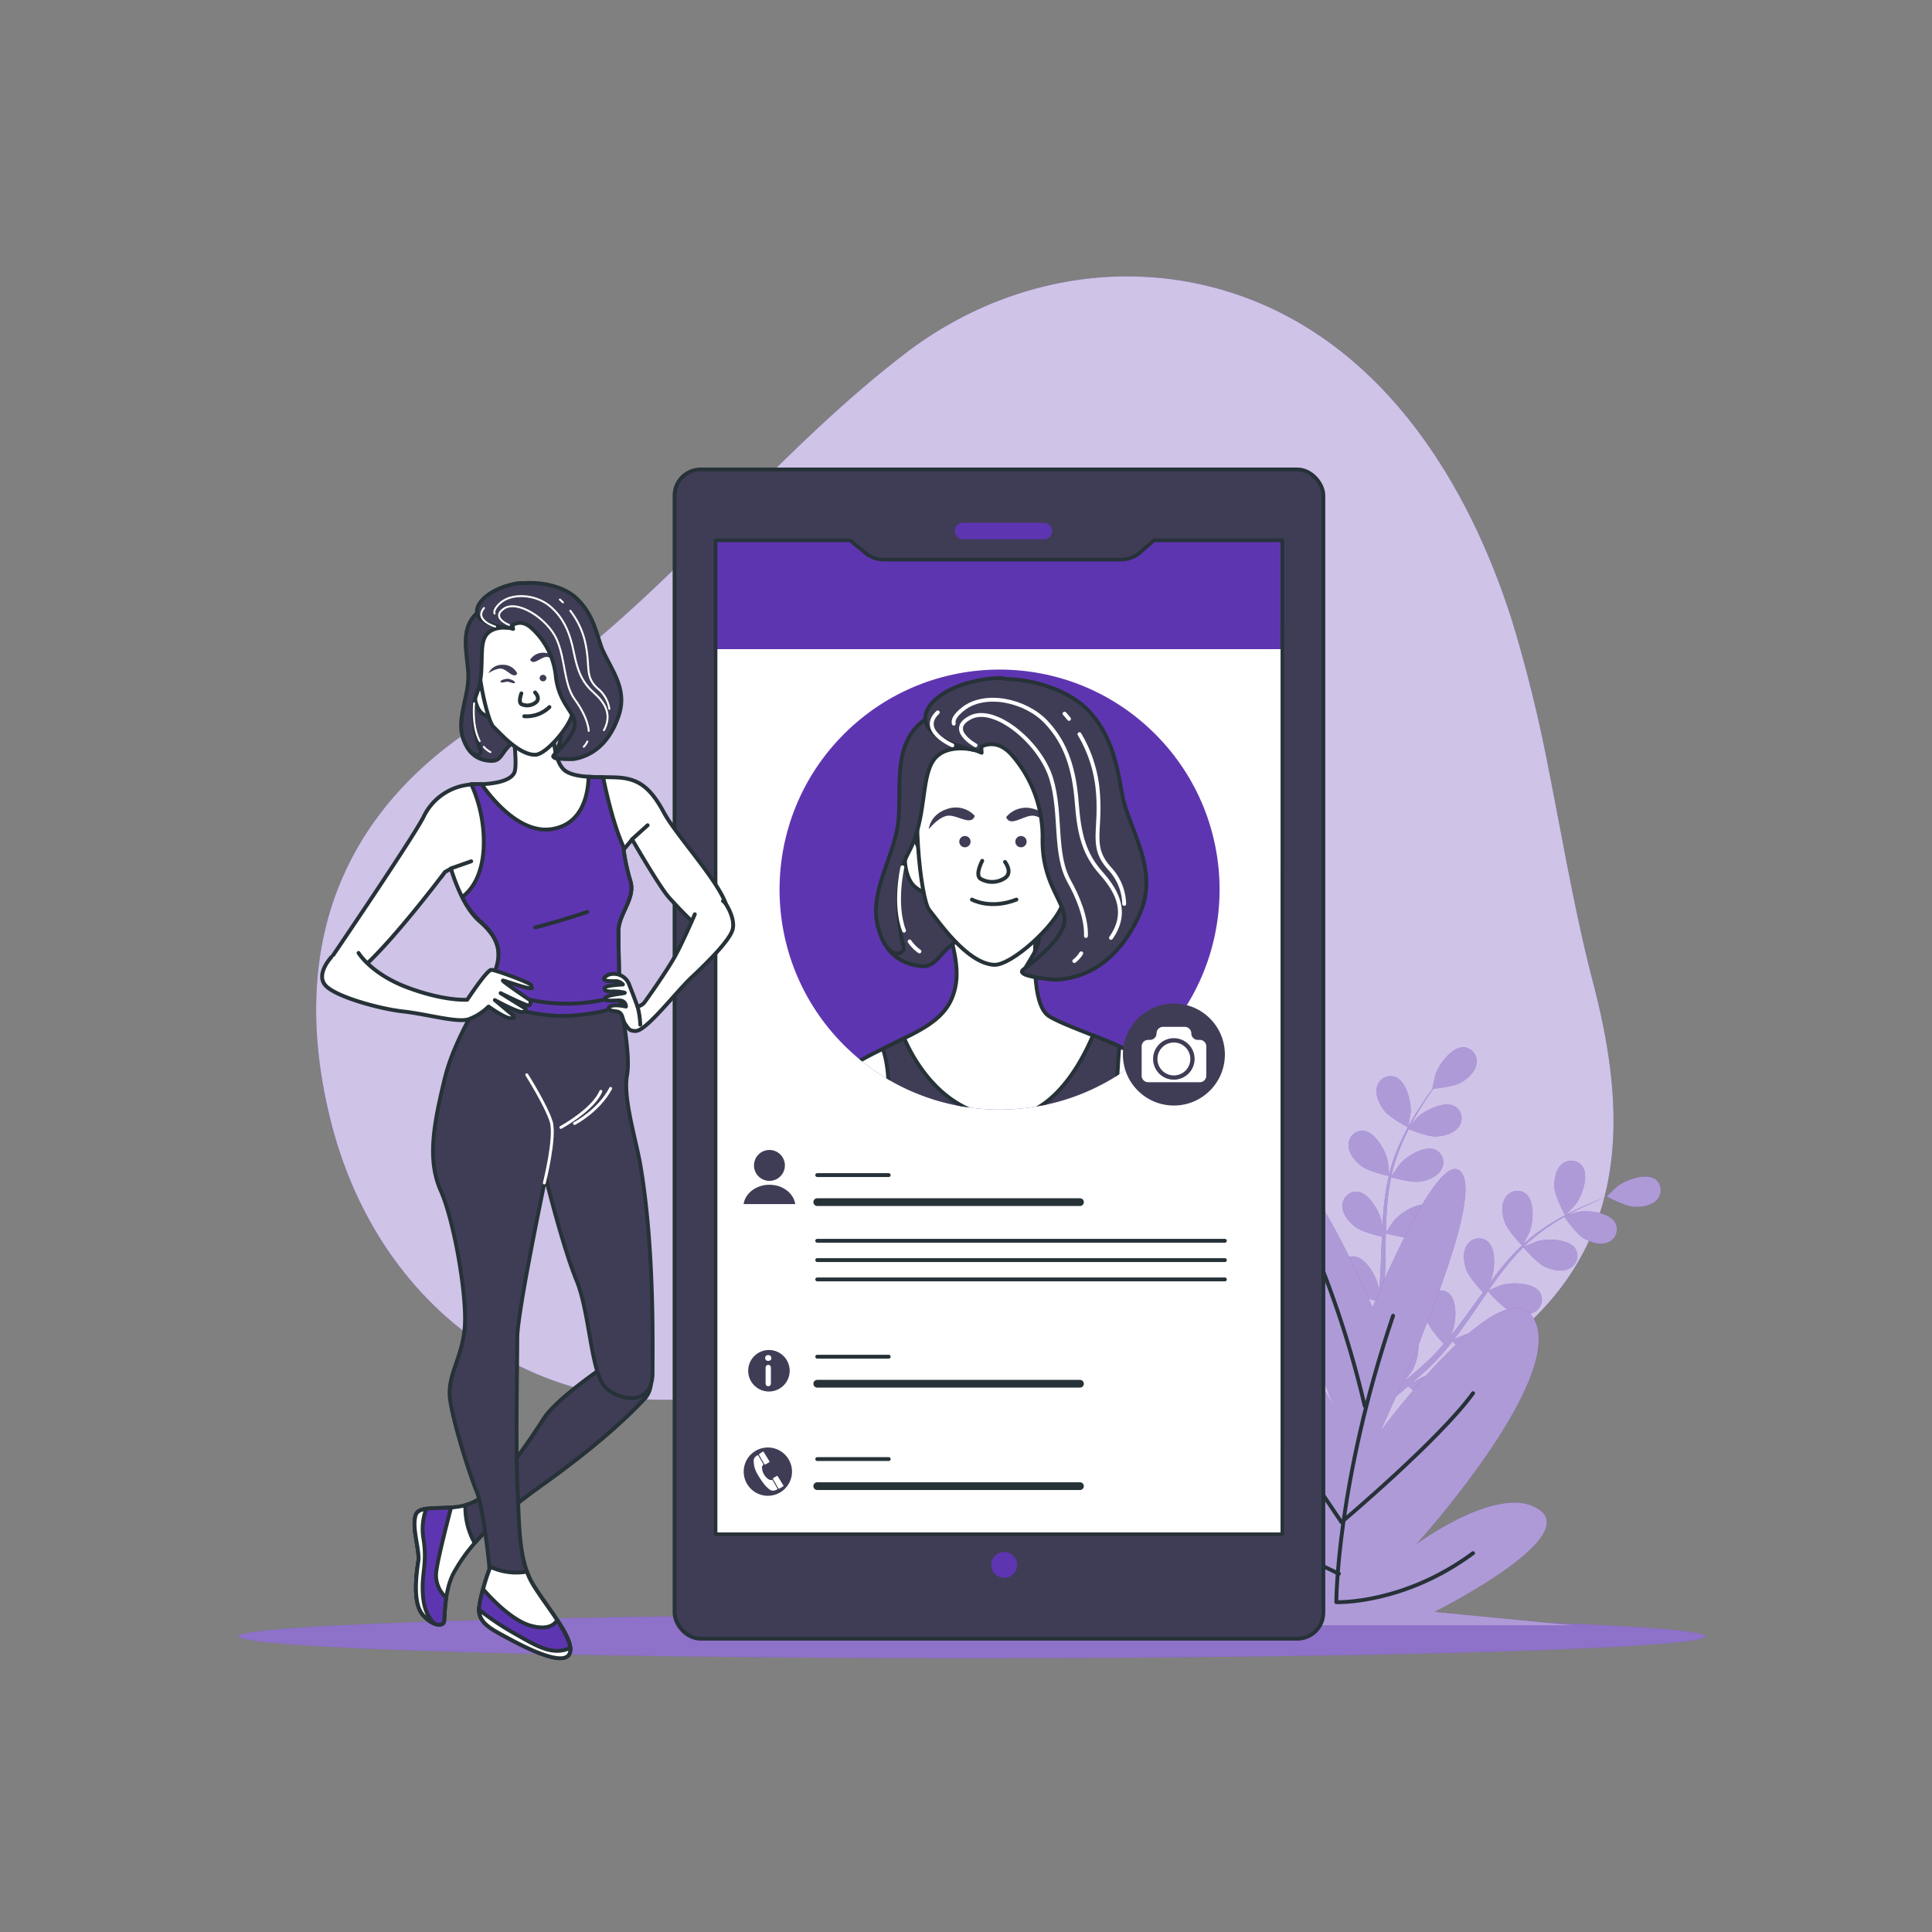 <svg xmlns="http://www.w3.org/2000/svg" viewBox="0 0 500 500" width="500" height="500"><rect x="0" y="0" width="500" height="500" fill="#808080" stroke="none"/><defs><clipPath id="clip-path"><path d="M331.87,397.05H185.19V139.83H220l3.91,3.24a7.56,7.56,0,0,0,4.86,1.76h61.34a7.64,7.64,0,0,0,5-1.9l3.53-3.1h33.24Z" style="fill:#fff;stroke:#263238;stroke-linecap:round;stroke-linejoin:round;stroke-width:0.939px"/></clipPath><clipPath id="clip-path-2"><circle cx="258.69" cy="230.23" r="56.94" transform="translate(-87.03 250.35) rotate(-45)" class="svg-accent" style="fill: rgb(94, 53, 177);" fill="#5e35b1"/></clipPath></defs><g id="background-simple"><path d="M400.86,199.5a372.7,372.7,0,0,0-9.36-38.24c-11.4-36.39-34.09-73.21-73.06-85.59-28.77-9.13-59.82-2.83-84.13,15.78-38.13,29.18-65.88,69-107.6,94.27-34.83,21.11-53.06,55.21-41.35,103.41S136.19,365.41,179,362c35.58-2.87,72.78.2,103.54,17.47,27.49,15.43,76.06,2,116.24-40.15,23.41-24.57,21.14-55.81,13.51-85C407.57,236.24,404.51,217.8,400.86,199.5Z" class="svg-accent" style="fill: rgb(94, 53, 177);" fill="#5e35b1"/><path d="M400.86,199.5a372.7,372.7,0,0,0-9.36-38.24c-11.4-36.39-34.09-73.21-73.06-85.59-28.77-9.13-59.82-2.83-84.13,15.78-38.13,29.18-65.88,69-107.6,94.27-34.83,21.11-53.06,55.21-41.35,103.41S136.19,365.41,179,362c35.58-2.87,72.78.2,103.54,17.47,27.49,15.43,76.06,2,116.24-40.15,23.41-24.57,21.14-55.81,13.51-85C407.57,236.24,404.51,217.8,400.86,199.5Z" style="fill:#fff;opacity:0.7"/></g><g id="Shadow"><path d="M441.41,423.48c0,3.12-85,5.66-189.82,5.66S61.76,426.6,61.76,423.48s85-5.66,189.83-5.66S441.41,420.36,441.41,423.48Z" class="svg-accent" style="fill: rgb(94, 53, 177);" fill="#5e35b1"/><path d="M441.41,423.48c0,3.12-85,5.66-189.82,5.66S61.76,426.6,61.76,423.48s85-5.66,189.83-5.66S441.41,420.36,441.41,423.48Z" style="fill:#fff;opacity:0.3"/></g><g id="Plants"><path d="M405.07,314.51c0,.05,2.57-2.65,2.71-2.84,1.63-2.18,3.5-7.36,1.73-9.85a3.61,3.61,0,0,0-5.35-.46c-1.62,1.42-2,4.05-1.86,6.08C402.47,309.82,405.07,314.5,405.07,314.51Z" class="svg-accent" style="fill: rgb(94, 53, 177);" fill="#5e35b1"/><path d="M428.43,305.21c-2.5-1.75-7.66.16-9.83,1.8-.19.15-2.87,2.71-2.82,2.73l.06,0c-.82.3-1.69.62-2.64,1-1.74.7-3.7,1.52-5.78,2.54a67.73,67.73,0,0,0-6.54,3.64,47,47,0,0,0-6.66,5.06.46.46,0,0,0-.07.07c.44-.77,1.61-3,1.68-3.16,1-2.54,1.43-8-.93-9.95a3.62,3.62,0,0,0-5.29,1c-1.18,1.8-.86,4.43-.18,6.35.76,2.17,4.21,5.75,4.49,6a63.23,63.23,0,0,0-5.76,6.29c-1,1.29-2.05,2.62-3,4,.36-.68.68-1.3.71-1.39,1-2.53,1.43-8-.93-9.95a3.61,3.61,0,0,0-5.28,1c-1.19,1.79-.86,4.43-.19,6.34s3.57,5.07,4.34,5.88L382.64,336c-1.8,2.51-3.58,5-5.41,7.42-.64.85-1.3,1.67-2,2.48.32-.61.59-1.12.62-1.2,1-2.54,1.43-8-.93-10a3.61,3.61,0,0,0-5.29,1c-1.19,1.8-.86,4.43-.18,6.35s3.28,4.76,4.19,5.73c-.7.82-1.4,1.63-2.12,2.39-.5.51-.94,1-1.48,1.51l-1.53,1.44c-1,.88-2,1.8-3.05,2.64-.7.59-1.37,1.13-2,1.68.64-.83,1.88-2.5,2-2.65a14,14,0,0,0,1.64-6.88,4.74,4.74,0,0,0,.34-.72,3.62,3.62,0,0,0-2.39-4.82c-3-.73-7.1,2.9-8.53,5.22-.08.14-.84,1.72-1.29,2.73.17-.63.36-1.25.53-1.9.36-1.29.68-2.59,1-4,.14-.68.29-1.37.44-2.06s.24-1.43.37-2.15c.25-1.68.43-3.39.58-5.12,1.13.31,5.16,1.36,7.18,1s4.49-1.26,5.51-3.15a3.6,3.6,0,0,0-1.63-5.12c-2.82-1.18-7.45,1.79-9.22,3.86-.11.13-1.21,1.76-1.8,2.67.08-1,.16-2.08.21-3.14.12-3,.16-6.13.21-9.21,0-.94,0-1.88.06-2.82.4.11,5.17,1.46,7.43,1.11,2-.3,4.49-1.25,5.52-3.15a3.62,3.62,0,0,0-1.64-5.12c-2.81-1.17-7.45,1.8-9.22,3.87-.13.15-1.71,2.5-2.09,3.12.05-2.07.12-4.14.27-6.17a64.83,64.83,0,0,1,1.1-8.17c.19,0,5.16,1.48,7.48,1.12,2-.3,4.48-1.25,5.51-3.15a3.62,3.62,0,0,0-1.63-5.12c-2.82-1.17-7.46,1.79-9.22,3.87-.12.13-1.33,1.92-1.88,2.78l-.16-.06a46.16,46.16,0,0,1,2.57-7.89c.58-1.41,1.21-2.72,1.86-4,.9.36,5,2,7.14,1.88s4.6-.76,5.83-2.53a3.62,3.62,0,0,0-1.06-5.27c-2.67-1.47-7.61,1-9.59,2.83-.11.1-1.09,1.25-1.8,2.1.3-.56.6-1.15.9-1.69,1.12-2,2.26-3.8,3.29-5.37.59-.88,1.14-1.67,1.67-2.41,1.06-.1,5.36-.59,7.17-1.62s3.73-2.79,4-4.93a3.6,3.6,0,0,0-3.37-4.18c-3.05-.08-6.3,4.35-7.2,6.92-.08.23-.9,3.84-.85,3.83h.07q-.78,1-1.65,2.28c-1.07,1.55-2.26,3.31-3.42,5.31a65,65,0,0,0-3.45,6.64,48,48,0,0,0-2.77,7.9.3.3,0,0,1,0,.1c0-.89-.3-3.38-.34-3.57-.56-2.66-3.23-7.48-6.26-7.78a3.61,3.61,0,0,0-3.88,3.72c0,2.15,1.73,4.17,3.35,5.39,1.83,1.39,6.68,2.48,7.07,2.56a65,65,0,0,0-1.33,8.43c-.15,1.65-.26,3.31-.35,5-.07-.77-.14-1.46-.16-1.55-.57-2.67-3.24-7.48-6.27-7.79a3.61,3.61,0,0,0-3.88,3.72c0,2.15,1.73,4.17,3.35,5.4s5.77,2.25,6.86,2.51c0,.64-.06,1.28-.08,1.92-.12,3.08-.22,6.16-.41,9.17-.07,1.06-.18,2.11-.28,3.15-.06-.68-.13-1.26-.14-1.34-.57-2.67-3.24-7.48-6.27-7.79a3.61,3.61,0,0,0-3.88,3.72c0,2.16,1.73,4.17,3.35,5.4s5.37,2.16,6.66,2.46c-.13,1.07-.27,2.14-.45,3.16-.14.7-.22,1.39-.4,2.08l-.48,2c-.36,1.29-.71,2.63-1.09,3.88-.26.87-.52,1.7-.78,2.54.08-1.06.19-3.13.18-3.31-.15-2.71-2.06-7.88-5-8.64a3.61,3.61,0,0,0-4.39,3.09c-.33,2.13,1.07,4.38,2.49,5.84s6,3.37,6.56,3.59c-.44,1.38-.87,2.71-1.3,4-1.49,4.35-2.89,7.92-3.9,10.4,0,.09-.07.17-.11.25l1.82,1c.06-.16.13-.32.19-.49,1-2.53,2.31-6.17,3.71-10.6.45-1.4.9-2.9,1.35-4.45a38.8,38.8,0,0,0,4.6.3c.55,2.23,3.1,5.89,3.43,6.36-1.12.91-2.22,1.79-3.27,2.6-3.64,2.81-6.78,5-9,6.52l-.26.18,2,1.1c2.16-1.55,5-3.7,8.37-6.38,1.14-.92,2.35-1.93,3.57-3,.45.38,4.1,3.48,6.26,4.1,1.95.56,4.6.74,6.32-.55a3.61,3.61,0,0,0,.66-5.33c-2.06-2.25-7.51-1.5-10-.36-.14.07-1.64,1-2.58,1.56.5-.43,1-.84,1.49-1.29,1-.87,2-1.78,3.06-2.76l1.5-1.47c.51-.49,1-1.06,1.5-1.59,1.14-1.26,2.23-2.59,3.3-3.95.78.88,3.57,4,5.42,4.84s4.44,1.42,6.34.41a3.62,3.62,0,0,0,1.46-5.17c-1.7-2.53-7.2-2.62-9.82-1.87-.17.05-2,.8-3,1.23.63-.82,1.28-1.64,1.89-2.5,1.79-2.47,3.52-5,5.26-7.56l1.61-2.32c.27.31,3.51,4.07,5.59,5,1.84.85,4.43,1.43,6.33.41a3.6,3.6,0,0,0,1.46-5.17c-1.7-2.53-7.2-2.62-9.82-1.86-.19.05-2.81,1.14-3.46,1.45,1.18-1.7,2.38-3.39,3.63-5a61.82,61.82,0,0,1,5.42-6.21c.13.15,3.49,4.08,5.61,5.06,1.85.86,4.44,1.43,6.34.42a3.61,3.61,0,0,0,1.46-5.17c-1.7-2.54-7.2-2.62-9.82-1.87-.17.05-2.16.88-3.1,1.29l-.1-.15a46.79,46.79,0,0,1,6.49-5.15c1.27-.86,2.52-1.61,3.76-2.3.55.79,3.1,4.4,4.92,5.5s4.25,1.91,6.25,1.11a3.61,3.61,0,0,0,2-5c-1.41-2.71-6.87-3.39-9.55-2.93-.15,0-1.61.44-2.66.76l1.68-.92c2.05-1.06,4-1.92,5.71-2.66,1-.41,1.88-.77,2.72-1.09.95.5,4.79,2.47,6.87,2.6s4.66-.27,6.06-1.9A3.61,3.61,0,0,0,428.43,305.21Z" class="svg-accent" style="fill: rgb(94, 53, 177);" fill="#5e35b1"/><path d="M358.19,287.36c1.45,1.9,6.2,4.37,6.21,4.37s.68-3.62.69-3.86c.16-2.72-1.14-8.06-4-9.16a3.61,3.61,0,0,0-4.72,2.57C355.81,283.35,357,285.75,358.19,287.36Z" class="svg-accent" style="fill: rgb(94, 53, 177);" fill="#5e35b1"/><g style="opacity:0.5"><path d="M405.07,314.51c0,.05,2.57-2.65,2.71-2.84,1.63-2.18,3.5-7.36,1.73-9.85a3.61,3.61,0,0,0-5.35-.46c-1.62,1.42-2,4.05-1.86,6.08C402.47,309.82,405.07,314.5,405.07,314.51Z" style="fill:#fff"/><path d="M428.43,305.21c-2.5-1.75-7.66.16-9.83,1.8-.19.15-2.87,2.71-2.82,2.73l.06,0c-.82.3-1.69.62-2.64,1-1.74.7-3.7,1.52-5.78,2.54a67.73,67.73,0,0,0-6.54,3.64,47,47,0,0,0-6.66,5.06.46.46,0,0,0-.07.07c.44-.77,1.61-3,1.68-3.16,1-2.54,1.43-8-.93-9.95a3.62,3.62,0,0,0-5.29,1c-1.18,1.8-.86,4.43-.18,6.35.76,2.17,4.21,5.75,4.49,6a63.23,63.23,0,0,0-5.76,6.29c-1,1.29-2.05,2.62-3,4,.36-.68.68-1.3.71-1.39,1-2.53,1.43-8-.93-9.95a3.61,3.61,0,0,0-5.28,1c-1.19,1.79-.86,4.43-.19,6.34s3.57,5.07,4.34,5.88L382.64,336c-1.8,2.51-3.58,5-5.41,7.42-.64.85-1.3,1.67-2,2.48.32-.61.59-1.12.62-1.2,1-2.54,1.43-8-.93-10a3.61,3.61,0,0,0-5.29,1c-1.19,1.8-.86,4.43-.18,6.35s3.28,4.76,4.19,5.73c-.7.82-1.4,1.63-2.12,2.39-.5.51-.94,1-1.48,1.51l-1.53,1.44c-1,.88-2,1.8-3.05,2.64-.7.59-1.37,1.13-2,1.68.64-.83,1.88-2.5,2-2.65a14,14,0,0,0,1.64-6.88,4.74,4.74,0,0,0,.34-.72,3.62,3.62,0,0,0-2.39-4.82c-3-.73-7.1,2.9-8.53,5.22-.08.14-.84,1.72-1.29,2.73.17-.63.36-1.25.53-1.9.36-1.29.68-2.59,1-4,.14-.68.29-1.37.44-2.06s.24-1.43.37-2.15c.25-1.68.43-3.39.58-5.12,1.13.31,5.16,1.36,7.18,1s4.49-1.26,5.51-3.15a3.6,3.6,0,0,0-1.63-5.12c-2.82-1.18-7.45,1.79-9.22,3.86-.11.13-1.21,1.76-1.8,2.67.08-1,.16-2.08.21-3.14.12-3,.16-6.13.21-9.21,0-.94,0-1.88.06-2.82.4.11,5.17,1.46,7.43,1.11,2-.3,4.49-1.25,5.52-3.15a3.62,3.62,0,0,0-1.64-5.12c-2.81-1.17-7.45,1.8-9.22,3.87-.13.15-1.71,2.5-2.09,3.12.05-2.07.12-4.14.27-6.17a64.83,64.83,0,0,1,1.1-8.17c.19,0,5.16,1.48,7.48,1.12,2-.3,4.48-1.25,5.51-3.15a3.62,3.62,0,0,0-1.63-5.12c-2.82-1.17-7.46,1.79-9.22,3.87-.12.13-1.33,1.92-1.88,2.78l-.16-.06a46.16,46.16,0,0,1,2.57-7.89c.58-1.41,1.21-2.72,1.86-4,.9.36,5,2,7.14,1.88s4.6-.76,5.83-2.53a3.62,3.62,0,0,0-1.06-5.27c-2.67-1.47-7.61,1-9.59,2.83-.11.1-1.09,1.25-1.8,2.1.3-.56.6-1.15.9-1.69,1.12-2,2.26-3.8,3.29-5.37.59-.88,1.14-1.67,1.67-2.41,1.06-.1,5.36-.59,7.17-1.62s3.73-2.79,4-4.93a3.6,3.6,0,0,0-3.37-4.18c-3.05-.08-6.3,4.35-7.2,6.92-.08.23-.9,3.84-.85,3.83h.07q-.78,1-1.65,2.28c-1.07,1.55-2.26,3.31-3.42,5.31a65,65,0,0,0-3.45,6.64,48,48,0,0,0-2.77,7.9.3.3,0,0,1,0,.1c0-.89-.3-3.38-.34-3.57-.56-2.66-3.23-7.48-6.26-7.78a3.61,3.61,0,0,0-3.88,3.72c0,2.15,1.73,4.17,3.35,5.39,1.83,1.39,6.68,2.48,7.07,2.56a65,65,0,0,0-1.33,8.43c-.15,1.65-.26,3.31-.35,5-.07-.77-.14-1.46-.16-1.55-.57-2.67-3.24-7.48-6.27-7.79a3.61,3.61,0,0,0-3.88,3.72c0,2.15,1.73,4.17,3.35,5.4s5.77,2.25,6.86,2.51c0,.64-.06,1.28-.08,1.92-.12,3.08-.22,6.16-.41,9.17-.07,1.06-.18,2.11-.28,3.15-.06-.68-.13-1.26-.14-1.34-.57-2.67-3.24-7.48-6.27-7.79a3.61,3.61,0,0,0-3.88,3.72c0,2.16,1.73,4.17,3.35,5.4s5.37,2.16,6.66,2.46c-.13,1.07-.27,2.14-.45,3.16-.14.7-.22,1.39-.4,2.08l-.48,2c-.36,1.29-.71,2.63-1.09,3.88-.26.87-.52,1.7-.78,2.54.08-1.06.19-3.13.18-3.31-.15-2.71-2.06-7.88-5-8.64a3.61,3.61,0,0,0-4.39,3.09c-.33,2.13,1.07,4.38,2.49,5.84s6,3.37,6.56,3.59c-.44,1.38-.87,2.71-1.3,4-1.49,4.35-2.89,7.92-3.9,10.4,0,.09-.07.17-.11.25l1.82,1c.06-.16.13-.32.19-.49,1-2.53,2.31-6.17,3.71-10.6.45-1.4.9-2.9,1.35-4.45a38.8,38.8,0,0,0,4.6.3c.55,2.23,3.1,5.89,3.43,6.36-1.12.91-2.22,1.79-3.27,2.6-3.64,2.81-6.78,5-9,6.52l-.26.18,2,1.1c2.16-1.55,5-3.7,8.37-6.38,1.14-.92,2.35-1.93,3.57-3,.45.38,4.1,3.48,6.26,4.1,1.95.56,4.6.74,6.32-.55a3.61,3.61,0,0,0,.66-5.33c-2.06-2.25-7.51-1.5-10-.36-.14.07-1.64,1-2.58,1.56.5-.43,1-.84,1.49-1.29,1-.87,2-1.78,3.06-2.76l1.5-1.47c.51-.49,1-1.06,1.5-1.59,1.14-1.26,2.23-2.59,3.3-3.95.78.88,3.57,4,5.42,4.84s4.44,1.42,6.34.41a3.62,3.62,0,0,0,1.46-5.17c-1.7-2.53-7.2-2.62-9.82-1.87-.17.05-2,.8-3,1.23.63-.82,1.28-1.64,1.89-2.5,1.79-2.47,3.52-5,5.26-7.56l1.61-2.32c.27.31,3.51,4.07,5.59,5,1.84.85,4.43,1.43,6.33.41a3.6,3.6,0,0,0,1.46-5.17c-1.7-2.53-7.2-2.62-9.82-1.86-.19.05-2.81,1.14-3.46,1.45,1.18-1.7,2.38-3.39,3.63-5a61.82,61.82,0,0,1,5.42-6.21c.13.15,3.49,4.08,5.61,5.06,1.85.86,4.44,1.43,6.34.42a3.61,3.61,0,0,0,1.46-5.17c-1.7-2.54-7.2-2.62-9.82-1.87-.17.05-2.16.88-3.1,1.29l-.1-.15a46.79,46.79,0,0,1,6.49-5.15c1.27-.86,2.52-1.61,3.76-2.3.55.79,3.1,4.4,4.92,5.5s4.25,1.91,6.25,1.11a3.61,3.61,0,0,0,2-5c-1.41-2.71-6.87-3.39-9.55-2.93-.15,0-1.61.44-2.66.76l1.68-.92c2.05-1.06,4-1.92,5.71-2.66,1-.41,1.88-.77,2.72-1.09.95.5,4.79,2.47,6.87,2.6s4.66-.27,6.06-1.9A3.61,3.61,0,0,0,428.43,305.21Z" style="fill:#fff"/><path d="M358.19,287.36c1.45,1.9,6.2,4.37,6.21,4.37s.68-3.62.69-3.86c.16-2.72-1.14-8.06-4-9.16a3.61,3.61,0,0,0-4.72,2.57C355.81,283.35,357,285.75,358.19,287.36Z" style="fill:#fff"/></g><path d="M355.19,338.39s-16.69-40.25-26-38.5,16,64.17,16,64.17-29.38-55.42-49.41-55.42,7.34,61.25,32.72,81.67c0,0-40.07-43.17-63.44-33.83s46.75,53.08,46.75,53.08-40.74-12.83-36.06-2.91,17.36,11.66,17.36,11.66L247,420.65H407.28l-36.06-3.5s37.39-18.67,27.38-26.25-32.06,8.75-32.06,8.75,38.07-42,30.72-57.76-40.07,28.59-40.07,28.59,26.72-56.59,21.37-66.51S355.19,338.39,355.19,338.39Z" class="svg-accent" style="fill: rgb(94, 53, 177);" fill="#5e35b1"/><path d="M355.19,338.39s-16.69-40.25-26-38.5,16,64.17,16,64.17-29.38-55.42-49.41-55.42,7.34,61.25,32.72,81.67c0,0-40.07-43.17-63.44-33.83s46.75,53.08,46.75,53.08-40.74-12.83-36.06-2.91,17.36,11.66,17.36,11.66L247,420.65H407.28l-36.06-3.5s37.39-18.67,27.38-26.25-32.06,8.75-32.06,8.75,38.07-42,30.72-57.76-40.07,28.59-40.07,28.59,26.72-56.59,21.37-66.51S355.19,338.39,355.19,338.39Z" style="fill:#fff;opacity:0.5"/><path d="M360.53,340.51c-14.69,43.41-14.69,74.13-14.69,74.13s17.36.66,35.39-12.69" style="fill:none;stroke:#263238;stroke-linecap:round;stroke-linejoin:round"/><path d="M353.19,363.89a260.35,260.35,0,0,0-12-38.07" style="fill:none;stroke:#263238;stroke-linecap:round;stroke-linejoin:round"/><path d="M309.78,338.51l37.4,55.43s25.37-21.37,34.05-33.39" style="fill:none;stroke:#263238;stroke-linecap:round;stroke-linejoin:round"/><path d="M346.51,407.29s-39.4-18.7-55.43-29.38" style="fill:none;stroke:#263238;stroke-linecap:round;stroke-linejoin:round"/></g><g id="Device"><rect x="174.58" y="121.5" width="167.9" height="302.59" rx="6.75" class="svg-bg" style="fill:#3F3D56;stroke:#263238;stroke-miterlimit:10"/><path d="M270.14,139.58h-20.9a2.15,2.15,0,0,1-2.15-2.15h0a2.14,2.14,0,0,1,2.15-2.14h20.9a2.14,2.14,0,0,1,2.14,2.14h0A2.14,2.14,0,0,1,270.14,139.58Z" class="svg-accent" style="fill: rgb(94, 53, 177);" fill="#5e35b1"/><path d="M331.87,397.05H185.19V139.83H220l3.91,3.24a7.56,7.56,0,0,0,4.86,1.76h61.34a7.64,7.64,0,0,0,5-1.9l3.53-3.1h33.24Z" style="fill:#fff"/><g style="clip-path:url(#clip-path)"><path d="M295.1,142.93a7.64,7.64,0,0,1-5,1.9H228.73a7.56,7.56,0,0,1-4.86-1.76L220,139.83H185.19V168H331.87v-28.2H298.63Z" class="svg-accent" style="fill: rgb(94, 53, 177);" fill="#5e35b1"/></g><path d="M331.87,397.05H185.19V139.83H220l3.91,3.24a7.56,7.56,0,0,0,4.86,1.76h61.34a7.64,7.64,0,0,0,5-1.9l3.53-3.1h33.24Z" style="fill:none;stroke:#263238;stroke-linecap:round;stroke-linejoin:round;stroke-width:0.939px"/><rect x="196.55" y="170.9" width="124.4" height="211.82" style="fill:#fff"/><path d="M263.22,405a3.34,3.34,0,1,0-3.34,3.33A3.35,3.35,0,0,0,263.22,405Z" class="svg-accent" style="fill: rgb(94, 53, 177);" fill="#5e35b1"/><circle cx="258.69" cy="230.23" r="56.94" transform="translate(-87.03 250.35) rotate(-45)" class="svg-accent" style="fill: rgb(94, 53, 177);" fill="#5e35b1"/><g style="clip-path:url(#clip-path-2)"><path d="M244.9,239.28s3.47,8.83,2.52,15.14-4.42,9.79-12,13.57-19.56,9.15-20.83,12.94,0,21.51,0,21.51h92.77s-2.21-18.35-6.94-24.67-23.66-11.35-29-14.83-3.15-23.35-3.15-23.35S254.05,244,244.9,239.28Z" style="fill:#fff;stroke:#263238;stroke-linecap:round;stroke-linejoin:round"/><path d="M234,268.73c-1.72.84-3.61,1.76-5.5,2.7,3.29,10,.25,22.71-2.56,31h65.7a24.53,24.53,0,0,1-2.09-6.94c-1.07-7.51-.36-18.85.14-24.7-2.22-1-4.55-1.95-6.81-2.85-3.29,7.79-11.52,22.92-25.33,21.05C243.86,287.16,236.75,275,234,268.73Z" class="svg-bg" style="fill:#3F3D56;stroke:#263238;stroke-linecap:round;stroke-linejoin:round"/><path d="M229.12,244.33S231,249.06,238,250s3.54-9.22,24.22-9.93c14.56-.5.08,11.5,3.24,12.14s11-.32,15.46-10.73,5.36-36.92-3.79-45.44-36-8.21-40.07-.63-1.27,20.82-5,28.08S226.59,240.54,229.12,244.33Z" class="svg-bg" style="fill:#3F3D56;stroke:#263238;stroke-linecap:round;stroke-linejoin:round"/><path d="M238,220s-2.52-6.63-3.47-1.89,0,9.46,2.21,11.36,3.47,1.57,3.47,1.57Z" style="fill:#fff;stroke:#263238;stroke-linecap:round;stroke-linejoin:round"/><path d="M247.93,186.23s-5.33,1.33-8.89,11.11-.78,35.48,1.44,38.15,9.61,13.76,16.72,14.2c4.53.28,15.89-10.13,17.67-15.46s2.4-29.33,1.06-35.11S263.49,180,247.93,186.23Z" style="fill:#fff;stroke:#263238;stroke-linecap:round;stroke-linejoin:round"/><path d="M251.18,217.82a1.46,1.46,0,1,1-1.45-1.46A1.45,1.45,0,0,1,251.18,217.82Z" class="svg-bg" style="fill:#3F3D56"/><path d="M265.69,217.82a1.46,1.46,0,1,1-1.46-1.46A1.45,1.45,0,0,1,265.69,217.82Z" class="svg-bg" style="fill:#3F3D56"/><path d="M251.54,232.81s4.73,2.66,11.51,0" style="fill:none;stroke:#263238;stroke-linecap:round;stroke-linejoin:round"/><path d="M260.1,223.08s2.07,2.65,0,4.13a5.91,5.91,0,0,1-6.2.29c-1.77-.88.3-4.72.3-4.72" style="fill:none;stroke:#263238;stroke-linecap:round;stroke-linejoin:round"/><path d="M252.27,211.13a6.69,6.69,0,0,0-7.19-1.75c-4.49,1.5-4.71,5.23-4.71,5.23s2.73-3.48,5.17-3.52S251.45,213.79,252.27,211.13Z" class="svg-bg" style="fill:#3F3D56"/><path d="M260.4,211.46a6.66,6.66,0,0,1,7.07-2.13c4.57,1.25,5,5,5,5s-2.93-3.32-5.36-3.23S261.36,214.08,260.4,211.46Z" class="svg-bg" style="fill:#3F3D56"/><path d="M252.47,194.16S244.58,192,241.42,197s-1.57,14.83-6.31,23.66-1.89,22.4-1.26,24.3-4.1,4.42-6.62-5.05,4.73-18.62,5.36-28.4S231,191,240.79,185.32s11.68-2.21,11.68-2.21Z" class="svg-bg" style="fill:#3F3D56;stroke:#263238;stroke-linecap:round;stroke-linejoin:round"/><path d="M291.28,209c-1.89-5.68-1.58-16.1-9.15-24.62-4.75-5.34-13.83-8.44-21.28-8.62a12.52,12.52,0,0,0-3.65-.21c-12,1-19.56,7.26-17.35,12s12.62,6.63,12.62,6.63l1.58.63a12.91,12.91,0,0,1-.06-1.61c1.7-.79,4.6-1.31,7.63,1.92a32.25,32.25,0,0,1,8.2,21.46c-.31,12,5.68,16.41,5.68,21.46s-8.83,11.36-10.73,12.94c-2.1,1.75,8,2.61,8.63,2.57,10.17-.63,16.93-7.27,21.17-16.13C299.56,227,294.54,218.77,291.28,209Z" class="svg-bg" style="fill:#3F3D56;stroke:#263238;stroke-linecap:round;stroke-linejoin:round"/><path d="M279.82,246.72a7.4,7.4,0,0,1-1.79,2" style="fill:none;stroke:#fff;stroke-linecap:round;stroke-linejoin:round"/><path d="M252.47,192.89s-7.57-4.1-1.26-7.25,18,6.62,20.82,15.77.63,19.57,4.74,26.82c1.94,3.45,4.46,9.17,4.27,14" style="fill:none;stroke:#fff;stroke-linecap:round;stroke-linejoin:round"/><path d="M246.84,187.28c-.24-.87.24-2.12,2.47-3.85,5.68-4.42,16.1-2.21,21.46,3.47s7.26,12.62,7.89,20.82S280.55,221,285,226s6.94,10.41,2.52,16.72" style="fill:none;stroke:#fff;stroke-linecap:round;stroke-linejoin:round"/><path d="M246.47,192.89s-8.83-3.78-3.78-8.52" style="fill:none;stroke:#fff;stroke-linecap:round;stroke-linejoin:round"/><path d="M235.41,243.65a10,10,0,0,0,2.54,2.57" style="fill:none;stroke:#fff;stroke-linecap:round;stroke-linejoin:round"/><path d="M233.54,224.45s-2.22,9.43.42,16.4" style="fill:none;stroke:#fff;stroke-linecap:round;stroke-linejoin:round"/><path d="M279.36,190A34.53,34.53,0,0,1,284,203.62c1.26,11.36-2.21,15.15,3.16,21.14a13.88,13.88,0,0,1,3.78,9.16" style="fill:none;stroke:#fff;stroke-linecap:round;stroke-linejoin:round"/><path d="M275.5,184.69s.46.47,1.16,1.36" style="fill:none;stroke:#fff;stroke-linecap:round;stroke-linejoin:round"/></g><circle cx="303.8" cy="272.91" r="13.2" class="svg-bg" style="fill:#3F3D56"/><path d="M310.48,269.12H310a1.69,1.69,0,0,1-1.69-1.68,1.69,1.69,0,0,0-1.68-1.69H301a1.69,1.69,0,0,0-1.69,1.69,1.68,1.68,0,0,1-1.68,1.68h-.48a1.69,1.69,0,0,0-1.69,1.69v7.58a1.69,1.69,0,0,0,1.69,1.69h13.36a1.69,1.69,0,0,0,1.68-1.69v-7.58A1.69,1.69,0,0,0,310.48,269.12Zm-6.68,10.3a5.37,5.37,0,1,1,5.36-5.36A5.38,5.38,0,0,1,303.8,279.42Z" style="fill:#fff"/><circle cx="303.8" cy="274.06" r="4.26" style="fill:#fff"/><line x1="211.5" y1="304.11" x2="230" y2="304.11" style="fill:none;stroke:#263238;stroke-linecap:round;stroke-linejoin:round"/><line x1="211.5" y1="351.11" x2="230" y2="351.11" style="fill:none;stroke:#263238;stroke-linecap:round;stroke-linejoin:round"/><line x1="211.5" y1="311.11" x2="279.5" y2="311.11" style="fill:none;stroke:#263238;stroke-linecap:round;stroke-linejoin:round;stroke-width:2px"/><line x1="211.5" y1="358.11" x2="279.5" y2="358.11" style="fill:none;stroke:#263238;stroke-linecap:round;stroke-linejoin:round;stroke-width:2px"/><line x1="211.5" y1="377.61" x2="230" y2="377.61" style="fill:none;stroke:#263238;stroke-linecap:round;stroke-linejoin:round"/><line x1="211.5" y1="384.61" x2="279.5" y2="384.61" style="fill:none;stroke:#263238;stroke-linecap:round;stroke-linejoin:round;stroke-width:2px"/><line x1="211.5" y1="321.11" x2="317" y2="321.11" style="fill:none;stroke:#263238;stroke-linecap:round;stroke-linejoin:round"/><line x1="211.5" y1="326.11" x2="317" y2="326.11" style="fill:none;stroke:#263238;stroke-linecap:round;stroke-linejoin:round"/><line x1="211.5" y1="331.11" x2="317" y2="331.11" style="fill:none;stroke:#263238;stroke-linecap:round;stroke-linejoin:round"/><circle cx="199.13" cy="301.61" r="4" class="svg-bg" style="fill:#3F3D56"/><path d="M199.13,306.61c-3.43,0-6.26,2.18-6.69,5h13.37C205.38,308.79,202.55,306.61,199.13,306.61Z" class="svg-bg" style="fill:#3F3D56"/><path d="M198.72,374.61a6.25,6.25,0,1,0,6.25,6.25A6.25,6.25,0,0,0,198.72,374.61Zm-2.2,1.66.84-.56a.21.21,0,0,1,.28.06l1.47,2.4a.2.2,0,0,1-.07.28l-.94.55a.2.2,0,0,1-.27-.08l-1.37-2.39A.2.2,0,0,1,196.52,376.27Zm4.57,9.2a2.24,2.24,0,0,1-1.1.31c-.63,0-1.23-.61-1.86-1.24a20.51,20.51,0,0,1-2.3-3.39,6.47,6.47,0,0,1-.75-3.5,2.07,2.07,0,0,1,.89-1,.2.2,0,0,1,.29.07l1.25,2.13a.19.19,0,0,1,0,.24,1.35,1.35,0,0,0-.31.55A3.86,3.86,0,0,0,198,382c.57.68,1.07,1,1.35,1a1.4,1.4,0,0,0,.38,0,.21.21,0,0,1,.23.1l1.22,2.11A.2.2,0,0,1,201.09,385.47Zm1.55-.77-.94.55a.2.2,0,0,1-.27-.08l-1.37-2.39a.2.2,0,0,1,.06-.26L201,382a.21.21,0,0,1,.28.06l1.47,2.4A.2.2,0,0,1,202.64,384.7Z" class="svg-bg" style="fill:#3F3D56"/><path d="M199,349.38a5.37,5.37,0,1,0,5.37,5.37A5.38,5.38,0,0,0,199,349.38Zm.51,8.61a.78.78,0,0,1-.19.56.66.66,0,0,1-.49.2.69.69,0,0,1-.5-.2.81.81,0,0,1-.19-.56V354a.81.81,0,0,1,.19-.56.66.66,0,0,1,.5-.21.64.64,0,0,1,.49.21.76.76,0,0,1,.19.56Zm-.11-6a.89.89,0,0,1-1.15,0,.71.71,0,0,1-.22-.55.7.7,0,0,1,.22-.54.81.81,0,0,1,.58-.21.77.77,0,0,1,.57.21.7.7,0,0,1,.22.54A.71.71,0,0,1,199.44,352Z" class="svg-bg" style="fill:#3F3D56"/></g><g id="Character"><path d="M155.16,354.52s-11.34,7.77-14.45,12.66-11.56,17.56-17.33,21.12-14.67.44-15.78,3.77,1.11,9.11.66,12-1.55,10.67,1.12,13.78,5.33,3.11,5.55,1.78,0-8.22,2.67-12.89,7.11-11.33,22.67-22.44,23.11-18.67,26.44-22.23.89-8.67.89-8.67" style="fill:#fff;stroke:#263238;stroke-linecap:round;stroke-linejoin:round"/><path d="M155.16,354.52s-11.34,7.77-14.45,12.66-11.56,17.56-17.33,21.12a11.29,11.29,0,0,1-2.94,1.22,18.82,18.82,0,0,0,2.41,9.8c3.38-3.88,8.62-8.74,17.42-15,15.55-11.12,23.11-18.67,26.44-22.23s.89-8.67.89-8.67Z" class="svg-bg" style="fill:#3F3D56;stroke:#263238;stroke-linecap:round;stroke-linejoin:round"/><path d="M112.93,406.52c.57-4,3.09-13.67,3.81-16.39-4.34.34-8.41-.24-9.14,1.94-1.11,3.34,1.11,9.11.66,12s-1.55,10.67,1.12,13.78,5.33,3.11,5.55,1.78c.13-.75.11-3.28.55-6.17A7.7,7.7,0,0,1,112.93,406.52Z" class="svg-accent" style="fill: rgb(94, 53, 177); stroke: rgb(38, 50, 56); stroke-linecap: round; stroke-linejoin: round;" fill="#5e35b1"/><path d="M109.38,410.74c0-4,1.11-6.89.22-12.44a15,15,0,0,1,.73-7.83c-1.4.2-2.4.62-2.73,1.6-1.11,3.34,1.11,9.11.66,12s-1.55,10.67,1.12,13.78a8,8,0,0,0,3.14,2.39C109.88,417.89,109.38,414.23,109.38,410.74Z" style="fill:#fff;stroke:#263238;stroke-linecap:round;stroke-linejoin:round"/><path d="M126.71,254.22c.19-.35.36-.68.52-1C127.07,253.54,126.9,253.87,126.71,254.22Z" class="svg-bg" style="fill:#3F3D56;stroke:#263238;stroke-linecap:round;stroke-linejoin:round"/><path d="M125.92,255.65c.24-.41.46-.82.67-1.21C126.38,254.83,126.16,255.23,125.92,255.65Z" class="svg-bg" style="fill:#3F3D56;stroke:#263238;stroke-linecap:round;stroke-linejoin:round"/><path d="M127.33,253c.18-.35.33-.67.48-1C127.66,252.37,127.51,252.69,127.33,253Z" class="svg-bg" style="fill:#3F3D56;stroke:#263238;stroke-linecap:round;stroke-linejoin:round"/><path d="M125.07,257.16l.67-1.19Z" class="svg-bg" style="fill:#3F3D56;stroke:#263238;stroke-linecap:round;stroke-linejoin:round"/><path d="M127.9,251.85c.14-.32.27-.62.37-.89C128.17,251.23,128,251.53,127.9,251.85Z" class="svg-bg" style="fill:#3F3D56;stroke:#263238;stroke-linecap:round;stroke-linejoin:round"/><path d="M160.3,256.57q0-.4,0-.72Q160.27,256.17,160.3,256.57Z" class="svg-bg" style="fill:#3F3D56;stroke:#263238;stroke-linecap:round;stroke-linejoin:round"/><path d="M160.53,258.57c-.05-.31-.09-.61-.12-.89C160.44,258,160.48,258.26,160.53,258.57Z" class="svg-bg" style="fill:#3F3D56;stroke:#263238;stroke-linecap:round;stroke-linejoin:round"/><path d="M165.82,302.07c-1-6.36-4.66-17.78-3.55-23.78.81-4.39-.64-12.47-1.47-17.88h0c-19.58,2.06-30.66-.89-35.83-3.07-3.27,5.72-7.84,13.56-9.82,21.62-2.88,11.78-4.66,21.11-1.11,29.11s6.9,27.53,6.23,35.53-4.67,12.45-3.78,18.67,5.1,19.5,6.88,23.72,3.34,20,3.34,20a51.61,51.61,0,0,0-2.67,9.83c-.44,4,2.78,5.55,7.35,8s14.42,7.56,16,4.08-5.73-11.78-9.43-17.84-3.55-14.83-4-24.15c-.55-10.68-.09-33.05-.09-39.72s7.33-41.53,7.33-41.53,4.44,18,8,26.67,3.68,24.37,7.68,27.93,12,4.44,12-4S169.3,323.05,165.82,302.07Z" class="svg-bg" style="fill:#3F3D56;stroke:#263238;stroke-linecap:round;stroke-linejoin:round"/><path d="M160.39,257.48c0-.29-.06-.58-.08-.83C160.33,256.9,160.35,257.18,160.39,257.48Z" class="svg-bg" style="fill:#3F3D56;stroke:#263238;stroke-linecap:round;stroke-linejoin:round"/><path d="M160.7,259.8c0-.31-.08-.6-.13-.89C160.62,259.2,160.66,259.49,160.7,259.8Z" class="svg-bg" style="fill:#3F3D56;stroke:#263238;stroke-linecap:round;stroke-linejoin:round"/><path d="M114.8,226.1l.15-.21Z" class="svg-bg" style="fill:#3F3D56;stroke:#263238;stroke-linecap:round;stroke-linejoin:round"/><path d="M114.14,227l.29-.39Z" class="svg-bg" style="fill:#3F3D56;stroke:#263238;stroke-linecap:round;stroke-linejoin:round"/><path d="M114.51,226.48c.09-.13.17-.23.25-.33Z" class="svg-bg" style="fill:#3F3D56;stroke:#263238;stroke-linecap:round;stroke-linejoin:round"/><path d="M140.87,306.15s3-11.85,1.77-15.89-6.31-12.11-6.31-12.11" style="fill:none;stroke:#fff;stroke-linecap:round;stroke-linejoin:round;stroke-width:0.75px"/><path d="M145.16,291.77s8.32-4.54,10.34-9.33" style="fill:none;stroke:#fff;stroke-linecap:round;stroke-linejoin:round;stroke-width:0.75px"/><path d="M148.69,290.76s6.31-3.28,9.34-9.08" style="fill:none;stroke:#fff;stroke-linecap:round;stroke-linejoin:round;stroke-width:0.75px"/><path d="M171.82,210.29c-3.33-6.22-6.22-8.22-10.22-8.89s-11.56.45-15.11-1.78-3.56-12-3.11-12.66-10.89-.23-10.89-.23,1.55,10.89.66,13.12S128,203,122.71,203a14.78,14.78,0,0,0-13.11,8.44c-2.67,5.33-24.36,37.2-24.36,37.2s-1.26,1.43-1.18,2l7.9,1.34c7.78-5.75,23.19-26.3,23.19-26.3l1.56-.88s2.67,9.55,7.33,13.55,6,7.78,4.23,12.67a51.83,51.83,0,0,1-3.3,6.38c5.17,2.18,16.25,5.13,35.83,3.07a36.09,36.09,0,0,1-.53-4.56c0-3.56-.22-10.45-.22-14.89s4.44-8.45,3.11-12.89a53.26,53.26,0,0,1-1.78-8.22l2.22-2.67s7.09,12.33,9.56,15.06c5.05,5.58,11.11,11.39,12.22,10.72s3.78-1.56,2.89-7.56S175.16,216.51,171.82,210.29Z" style="fill:#fff;stroke:#263238;stroke-linecap:round;stroke-linejoin:round"/><path d="M160.27,256c-5.12.74-19.32,2.11-33.1-2.6-.71,1.37-1.62,3-2.65,4.77,3.47,1.45,14.28,5.53,24.19,4.62,6.45-.6,10.07-1.71,12-2.61A36.19,36.19,0,0,1,160.27,256Z" class="svg-accent" style="fill: rgb(94, 53, 177); stroke: rgb(38, 50, 56); stroke-linecap: round; stroke-linejoin: round;" fill="#5e35b1"/><path d="M160.4,257.63a17.44,17.44,0,0,1-.13-1.78c0-3.56-.22-10.45-.22-14.89s4.44-8.45,3.11-12.89a53.26,53.26,0,0,1-1.78-8.22l.19-.23c-2.75-5.72-4.8-15.09-5.49-18.49-1.25,0-2.53,0-3.76-.11-.07,3.73-1.14,12-9.16,13.49-8.39,1.61-15.92-7.82-18.56-11.59-.61,0-1.24,0-1.89,0l-.76,0a36.07,36.07,0,0,1,3.2,16.87c-.49,7.81-3.85,11.14-5.51,12.33a20.21,20.21,0,0,0,4.4,6.11c4.67,4,6,7.78,4.23,12.67a31.86,31.86,0,0,1-2,4A45.33,45.33,0,0,0,160.4,257.63Z" class="svg-accent" style="fill: rgb(94, 53, 177); stroke: rgb(38, 50, 56); stroke-linecap: round; stroke-linejoin: round;" fill="#5e35b1"/><path d="M138.5,240s4.5-1,13.5-4" style="fill:none;stroke:#263238;stroke-linecap:round;stroke-linejoin:round"/><path d="M92.79,246.62s3.25,5.45,12.81,9,15.33,3.11,15.33,3.11S126,251,127.15,251s10.53,3.51,10.35,4,.88,1-.79.7-5.92-1.85-6.53-1.94,6.08,4.5,6.7,4.86.53,1.5-.09,1.59-7.23-3.18-7.23-3.18l6.44,4s.35.71-.79.88-7.15-3.09-7.15-3.09l4.85,4.06s.53.8-1,.62-5.47-3-5.47-3a14.55,14.55,0,0,1-5.12,3.27c-2.91,1-10.85-1.33-16.94-2S87,258,84.29,255.09s1.41-7.33,1.41-7.33" style="fill:#fff;stroke:#263238;stroke-linecap:round;stroke-linejoin:round"/><path d="M179.82,236.61s-2.94,6.85-5,10.64-7.61,11.63-8.13,12.29a3.12,3.12,0,0,1-1.71.95s-.94-2.65-2.08-5.49a4.24,4.24,0,0,0-5.49-2.71s-1.6.81-1,1.28,2.53.35,3.24.35a3,3,0,0,1,1.57.86s-4.56.2-4.72.9.4.91,1.73.91a11.79,11.79,0,0,1,3.44.32c.39.23-4.54.42-5.09,1.44s3.08.42,4,.59a1.56,1.56,0,0,1,1.42,1.55s-3.69-.84-4.4.26c-.57.87,1.77.93,2.2,1.05,1.55.44,1.14,2.07,2.08,3.35.8,1.09,1,1.67,2.63,1.67,2.75,0,10.44-10.08,14.44-13.84s9.66-9.35,10.6-12.25-1.81-7.38-2.44-7.54" style="fill:#fff;stroke:#263238;stroke-linecap:round;stroke-linejoin:round"/><path d="M165,260.49a22.28,22.28,0,0,1,.71,4.7" style="fill:#fff;stroke:#263238;stroke-linecap:round;stroke-linejoin:round"/><line x1="163.6" y1="217.18" x2="167.61" y2="213.57" style="fill:none;stroke:#263238;stroke-linecap:round;stroke-linejoin:round"/><line x1="116.71" y1="224.74" x2="121.95" y2="222.9" style="fill:#fff;stroke:#263238;stroke-linecap:round;stroke-linejoin:round"/><path d="M121.5,194.15s1.48,2.69,5.69,2.76,1.45-5.77,13.76-7.69c8.66-1.35.87,6.87,2.81,7s6.57-1,8.46-7.53.53-22.45-5.55-26.88-22.09-2.29-24,2.53.75,12.53-1,17.14S119.72,192.07,121.5,194.15Z" class="svg-bg" style="fill:#3F3D56;stroke:#263238;stroke-linecap:round;stroke-linejoin:round"/><path d="M125,179s-2-3.77-2.21-.88.69,5.66,2.14,6.63,2.19.69,2.19.69Z" style="fill:#fff;stroke:#263238;stroke-linecap:round;stroke-linejoin:round"/><path d="M128.54,158.08s-3.09,1.18-4.51,7.28,2.1,21.26,3.62,22.69,6.74,7.52,11,7.27c2.72-.15,8.76-7.2,9.44-10.51s-.69-17.7-1.91-21.06S137.38,153.23,128.54,158.08Z" style="fill:#fff;stroke:#263238;stroke-linecap:round;stroke-linejoin:round"/><path d="M133.27,176.66c0,.48-1.38-.21-1.87-.24s-1.91.49-1.88,0,1.44-.79,1.93-.76S133.3,176.17,133.27,176.66Z" class="svg-bg" style="fill:#3F3D56"/><path d="M141.41,175.32a.88.88,0,0,1-.76,1,.89.89,0,0,1-1-.77.88.88,0,0,1,1.74-.21Z" class="svg-bg" style="fill:#3F3D56"/><path d="M135.68,185.36a8.49,8.49,0,0,0,6.51-2.37" style="fill:none;stroke:#263238;stroke-linecap:round;stroke-linejoin:round"/><path d="M138.48,179.21s1.42,1.44.3,2.47a3.53,3.53,0,0,1-3.68.62c-1.13-.4-.17-2.84-.17-2.84" style="fill:none;stroke:#263238;stroke-linecap:round;stroke-linejoin:round"/><path d="M133.88,174.33a4,4,0,0,0-3.82-2.28,3.83,3.83,0,0,0-3.64,2.17s2.19-1.51,3.6-1.11S132.94,175.71,133.88,174.33Z" class="svg-bg" style="fill:#3F3D56"/><path d="M137.19,170.76a4,4,0,0,1,4.07-1.78,3.82,3.82,0,0,1,3.34,2.6s-2-1.78-3.43-1.54S138,172.26,137.19,170.76Z" class="svg-bg" style="fill:#3F3D56"/><path d="M131.82,162.48s-4.87-.74-6.39,2.5.13,9-2.06,14.6.49,13.52,1,14.61-2.13,2.93-4.33-2.54,1.48-11.47,1.15-17.36-2.43-12.14,3-16.24,6.81-2.16,6.81-2.16Z" class="svg-bg" style="fill:#3F3D56;stroke:#263238;stroke-linecap:round;stroke-linejoin:round"/><path d="M156.09,168.54c-1.55-3.26-2.11-9.5-7.25-14-3.22-2.84-8.88-4-13.34-3.61a7.4,7.4,0,0,0-2.2.14c-7.09,1.43-11.16,5.75-9.5,8.42s8,3,8,3l1,.27a7.28,7.28,0,0,1-.15-1c1-.59,2.66-1.11,4.7.6a19.35,19.35,0,0,1,6.45,12.22c.68,7.19,4.59,9.4,4.95,12.41s-4.46,7.43-5.47,8.51,4.93,1,5.34.92c6-1.12,9.59-5.57,11.48-11.17C162.34,178.68,158.74,174.14,156.09,168.54Z" class="svg-bg" style="fill:#3F3D56;stroke:#263238;stroke-linecap:round;stroke-linejoin:round"/><path d="M152,191.91a4.72,4.72,0,0,1-.92,1.34" style="fill:none;stroke:#fff;stroke-linecap:round;stroke-linejoin:round;stroke-width:0.5px"/><path d="M131.73,161.73s-4.82-1.9-1.28-4.24,11.23,2.65,13.59,7.91,1.79,11.65,4.77,15.69c1.41,1.92,3.33,5.15,3.56,8.07" style="fill:none;stroke:#fff;stroke-linecap:round;stroke-linejoin:round;stroke-width:0.5px"/><path d="M128,158.79c-.21-.51,0-1.29,1.19-2.49,3.08-3.05,9.46-2.48,13.07.52s5.25,7,6.22,11.88,2.09,7.78,5.1,10.47,4.9,5.72,2.72,9.81" style="fill:none;stroke:#fff;stroke-linecap:round;stroke-linejoin:round;stroke-width:0.5px"/><path d="M128.15,162.16s-5.55-1.62-2.88-4.81" style="fill:none;stroke:#fff;stroke-linecap:round;stroke-linejoin:round;stroke-width:0.5px"/><path d="M125.21,193.29a6,6,0,0,0,1.71,1.35" style="fill:none;stroke:#fff;stroke-linecap:round;stroke-linejoin:round;stroke-width:0.5px"/><path d="M122.7,182s-.64,5.8,1.44,9.78" style="fill:none;stroke:#fff;stroke-linecap:round;stroke-linejoin:round;stroke-width:0.5px"/><path d="M147.59,158.06a20.79,20.79,0,0,1,3.77,7.8c1.58,6.69-.22,9.21,3.42,12.4a8.37,8.37,0,0,1,2.92,5.2" style="fill:none;stroke:#fff;stroke-linecap:round;stroke-linejoin:round;stroke-width:0.5px"/><path d="M144.9,155.16s.31.25.79.73" style="fill:none;stroke:#fff;stroke-linecap:round;stroke-linejoin:round;stroke-width:0.5px"/><path d="M136.35,406.74a15.9,15.9,0,0,1-9.71-1.37c0,.42.07.66.07.66a51.61,51.61,0,0,0-2.67,9.83c-.44,4,2.78,5.55,7.35,8s14.42,7.56,16,4.08-5.73-11.78-9.43-17.84A18.94,18.94,0,0,1,136.35,406.74Z" style="fill:#fff;stroke:#263238;stroke-linecap:round;stroke-linejoin:round"/><path d="M137.25,420.7c-4.8-1.38-10.12-7-12.24-9.43a30.41,30.41,0,0,0-1,4.59c-.44,4,2.78,5.55,7.35,8s14.42,7.56,16,4.08c.84-1.86-.85-5.09-3.17-8.61C143.22,420.88,141.16,421.81,137.25,420.7Z" class="svg-accent" style="fill: rgb(94, 53, 177); stroke: rgb(38, 50, 56); stroke-linecap: round; stroke-linejoin: round;" fill="#5e35b1"/><path d="M132.67,422.46A70.33,70.33,0,0,1,124,416.6c0,3.46,3.12,5,7.39,7.3,4.58,2.49,14.42,7.56,16,4.08a3,3,0,0,0,.2-1.51C142.88,428.62,138.78,425.93,132.67,422.46Z" style="fill:#fff;stroke:#263238;stroke-linecap:round;stroke-linejoin:round"/></g></svg>